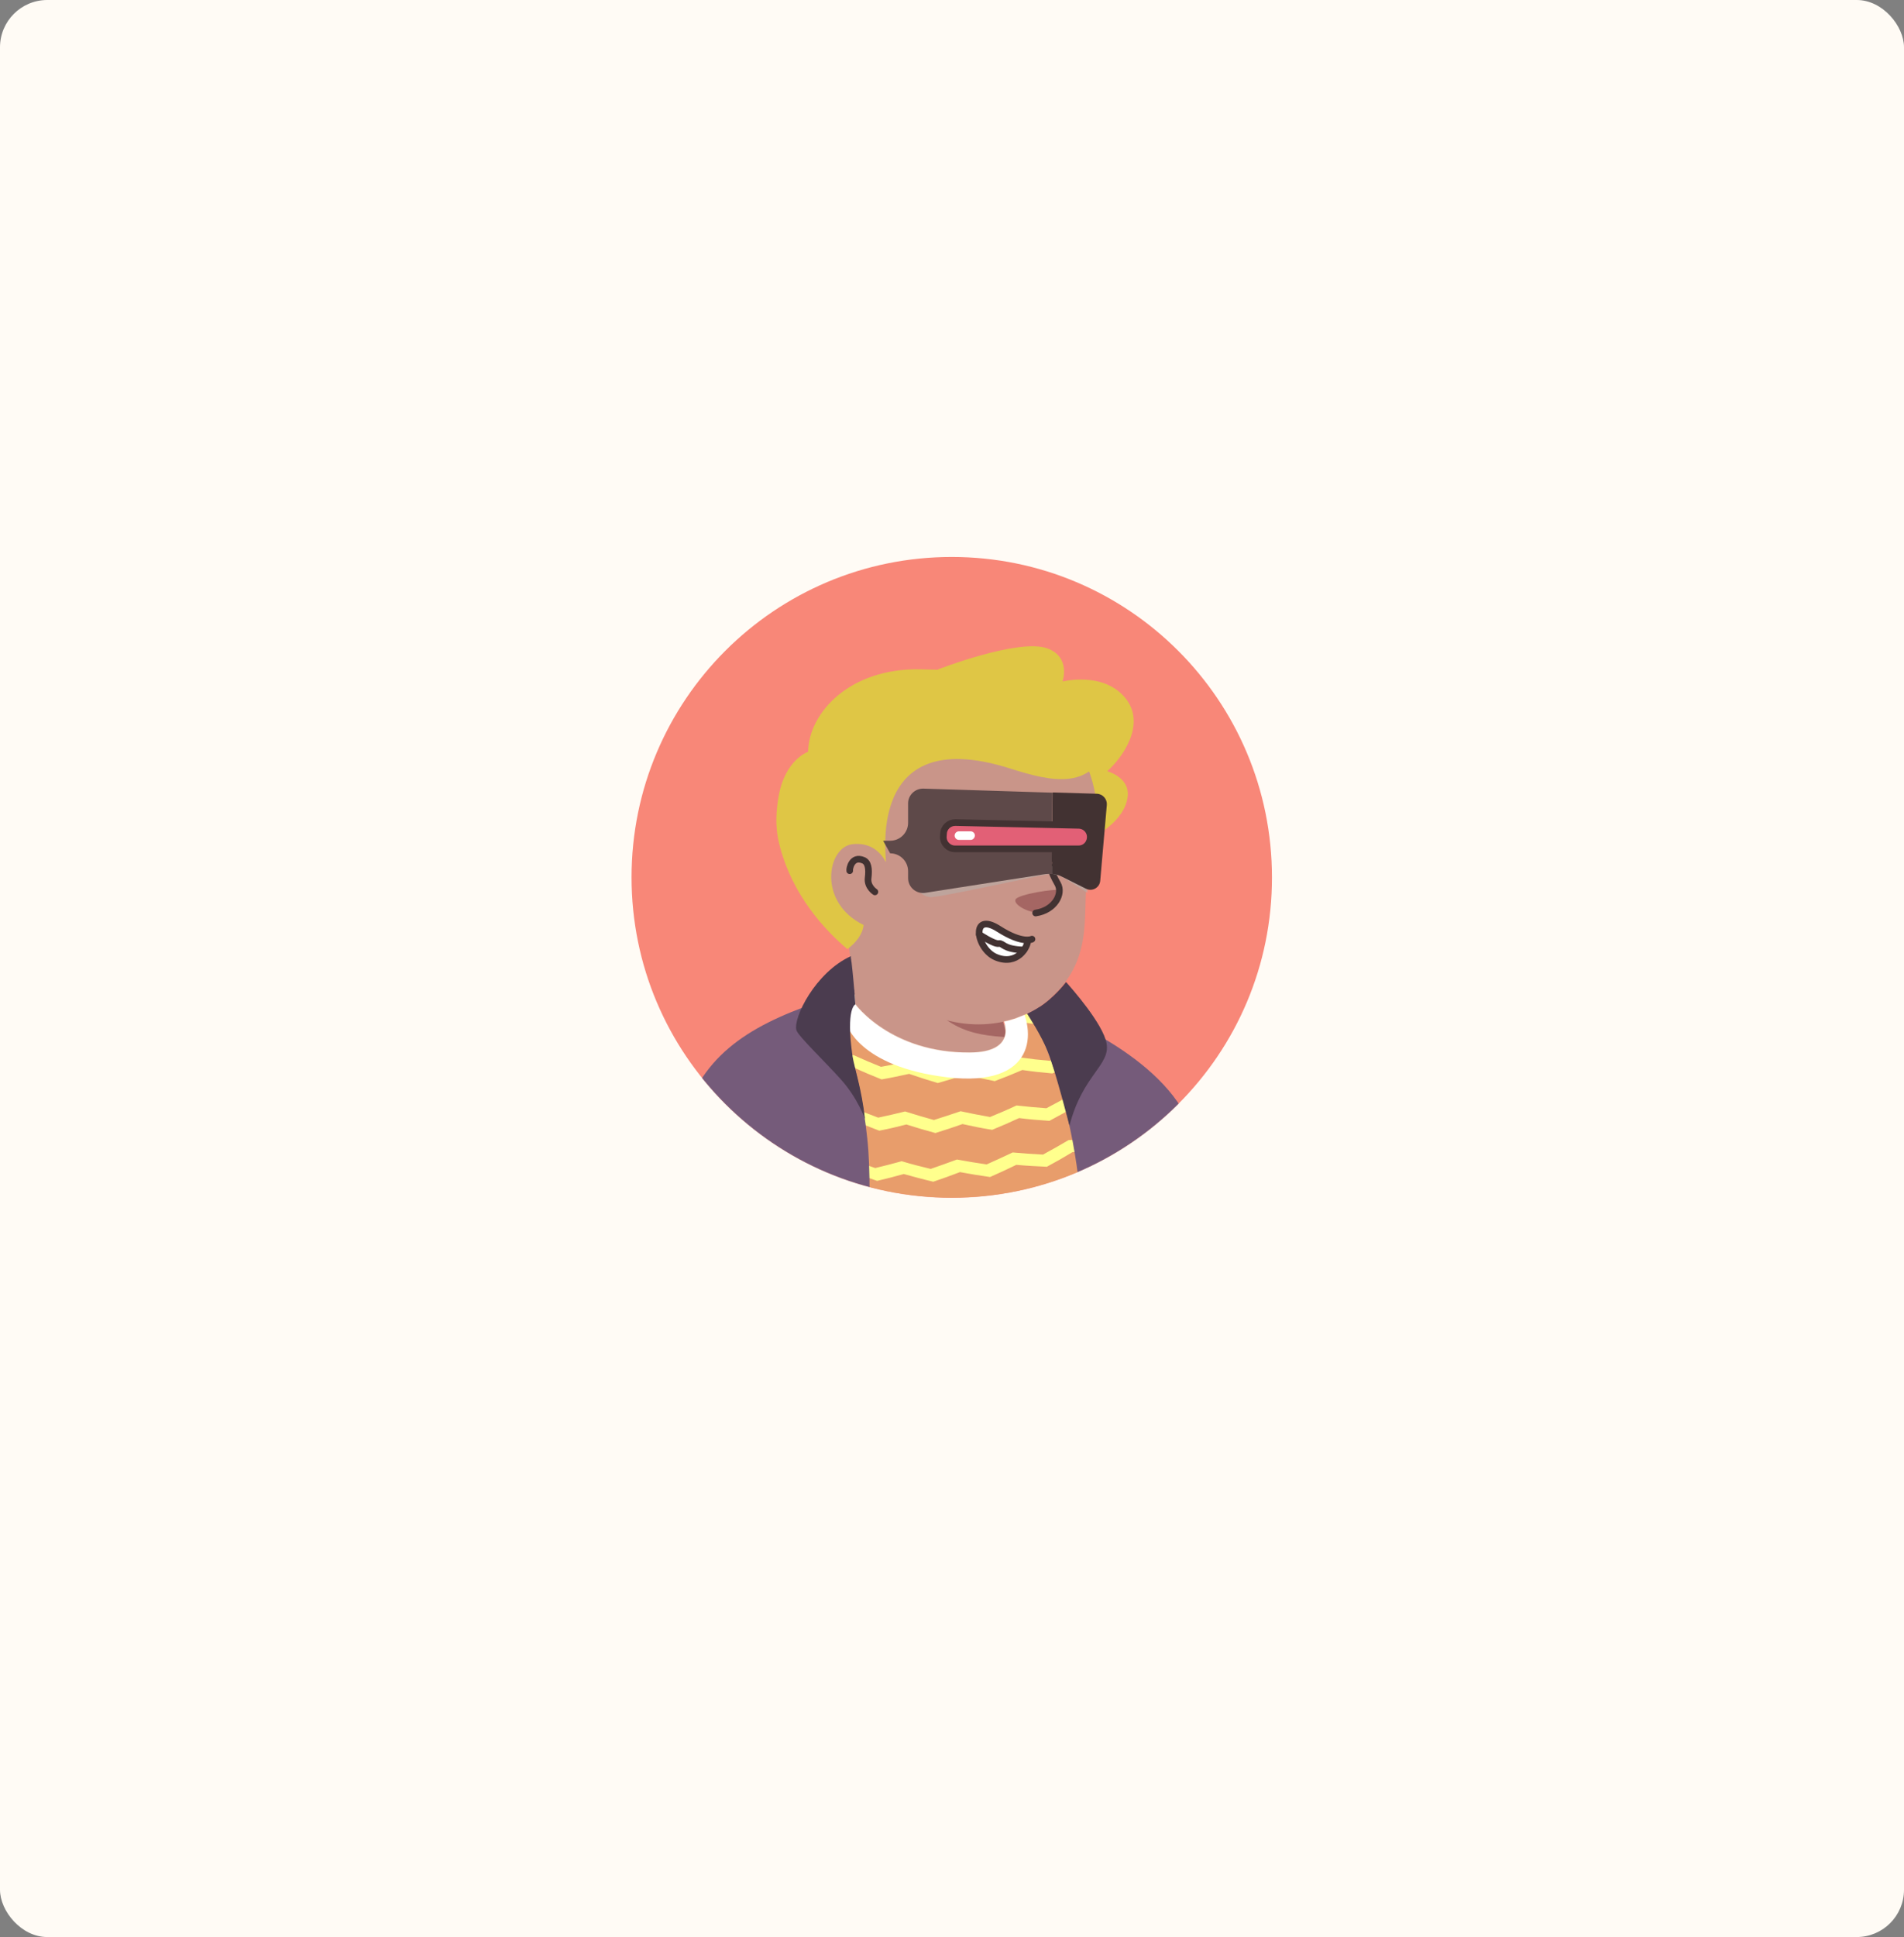 <svg width="3865" height="3930" viewBox="0 0 3865 3930" fill="none" xmlns="http://www.w3.org/2000/svg">
<rect x="0" y="0" width="3865" height="3930" fill="#808080" stroke="none"/>
<rect width="3865" height="3930" rx="96" fill="#FFFBF5"/>
<path d="M1932 2430C1572.71 2430 1282 2138.86 1282 1780C1282 1420.71 1573.14 1130 1932 1130C2291.29 1130 2582 1421.14 2582 1780C2582.43 2139.29 2291.29 2430 1932 2430Z" fill="#F88778"/>
<mask id="mask0_422_4062" style="mask-type:alpha" maskUnits="userSpaceOnUse" x="1282" y="1130" width="1300" height="1300">
<path d="M1932 2430C1572.71 2430 1282 2138.86 1282 1780C1282 1420.71 1573.14 1130 1932 1130C2291.29 1130 2582 1421.14 2582 1780C2582.43 2139.29 2291.29 2430 1932 2430Z" fill="#F7C0B5"/>
</mask>
<g mask="url(#mask0_422_4062)">
<path d="M2294.27 2327.33C2291.23 2329.5 2287.77 2331.67 2284.73 2333.83C2281.27 2336 2278.23 2338.17 2274.77 2339.9C2271.73 2341.63 2269.13 2343.37 2266.1 2345.1C2265.67 2345.53 2265.23 2345.53 2264.8 2345.97C2254.83 2352.03 2244.43 2357.67 2234.03 2362.87C2231 2364.6 2227.53 2366.33 2224.5 2367.63C2224.5 2367.63 2224.07 2368.07 2223.63 2368.07C2220.17 2369.8 2216.7 2371.53 2213.23 2373.27C2206.3 2376.73 2198.93 2379.77 2192 2382.8C2188.53 2384.53 2184.63 2385.83 2181.17 2387.13C2177.7 2388.43 2173.8 2390.17 2170.33 2391.47C2166.87 2392.77 2162.97 2394.5 2159.5 2395.8C2159.5 2395.8 2159.5 2395.8 2159.07 2395.8C2155.6 2397.1 2151.7 2398.4 2148.23 2399.7C2140.43 2402.3 2132.2 2404.9 2124.4 2407.5C2121.8 2408.37 2118.77 2409.23 2116.17 2410.1C2107.93 2412.7 2099.7 2414.87 2091.47 2416.6C2088.43 2417.47 2085.4 2417.9 2081.93 2418.77C2074.13 2420.5 2065.9 2422.23 2058.1 2423.97C2056.37 2424.4 2055.07 2424.4 2053.33 2424.83C2050.73 2425.27 2047.7 2425.7 2045.1 2426.13C2041.2 2426.57 2037.73 2427.43 2033.83 2427.87C2032.1 2428.3 2030.37 2428.3 2028.63 2428.73C2026.47 2429.17 2023.87 2429.6 2021.27 2429.6C2014.33 2430.47 2006.97 2431.33 2000.03 2432.2C1997.87 2432.63 1995.27 2432.63 1993.1 2433.07H1992.67C1989.63 2433.5 1986.6 2433.5 1983.57 2433.93C1980.53 2434.37 1977.5 2434.37 1974.47 2434.37C1972.73 2434.37 1970.57 2434.8 1968.83 2434.8C1965.37 2434.8 1962.33 2435.23 1959.3 2435.23C1954.97 2435.23 1951.07 2435.67 1946.73 2435.67C1942.4 2435.67 1938.5 2435.67 1934.17 2435.67C1931.13 2435.67 1928.1 2435.67 1925.07 2435.67C1742.64 2433.07 1577.97 2355.5 1460.97 2232.43C1460.97 2232.43 1460.97 2232 1460.54 2232C1473.97 2205.57 1523.8 2157.9 1575.8 2118.47C1641.67 2068.63 1734.84 2037.87 1734.84 2037.87C1734.84 2037.87 1795.93 2027.9 2022.57 2075.13C2195.47 2111.53 2269.13 2259.3 2294.27 2327.33Z" fill="#C99589"/>
<path d="M2070.67 2195.16C2061.57 2239.8 2002.64 2266.23 1903.4 2226.36C1781.64 2176.96 1734.84 2037.86 1734.84 2037.86C1728.34 1938.2 1713.17 1852.83 1713.17 1852.83C1854 1840.7 2020.4 2005.36 2020.4 2005.36L2039.47 2086.83C2041.2 2093.76 2044.67 2099.83 2049.87 2104.16C2058.97 2119.76 2076.74 2166.56 2070.67 2195.16Z" fill="#C99589"/>
<path d="M2049.87 2104.6C1967.1 2100.27 1906 2088.13 1840.57 1970.7C1896.03 2019.67 1961.47 2038.3 2030.37 2046.97L2039.47 2086.83C2041.2 2094.2 2044.67 2100.27 2049.87 2104.6Z" fill="#A56663"/>
<path d="M2221.04 1582.43C2228.84 1618.83 2232.74 1648.3 2211.5 1745.37C2190.27 1842.43 2231 1939.5 2128.74 2028.33C2059.84 2088.13 1939.37 2099.4 1843.17 2033.97C1810.67 2011.87 1780.77 1981.1 1756.5 1940.8C1737.44 1909.17 1715.34 1879.27 1690.64 1851.97C1656.4 1814.7 1615.24 1739.73 1635.6 1607.13C1668.54 1391.33 1882.17 1366.63 2008.27 1390.47C2134.37 1414.3 2199.8 1486.23 2221.04 1582.43Z" fill="#C99589"/>
<path d="M1806.34 1751.87C1806.34 1751.87 1792.9 1686.87 1729.64 1694.67C1675.04 1701.6 1655.97 1832.47 1779.9 1868.87" fill="#C99589"/>
<path d="M1776 1809.5C1776 1809.5 1760.4 1799.53 1762.13 1782.2C1764.73 1761.83 1762.13 1749.27 1752.6 1745.37C1728.77 1735.4 1724 1763.13 1724.87 1766.6" stroke="#423232" stroke-width="13.479" stroke-miterlimit="10" stroke-linecap="round" stroke-linejoin="round"/>
<path d="M2106.64 1851.53C2106.64 1851.53 2123.11 1852.4 2138.71 1833.77C2147.37 1823.37 2154.74 1810.37 2149.97 1806.47C2145.21 1802.13 2066.77 1814.27 2061.57 1824.67C2056.37 1835.07 2086.71 1851.53 2106.64 1851.53Z" fill="#A56663"/>
<path d="M2119.64 1705.93C2119.64 1705.93 2120.5 1747.1 2146.94 1793.03C2158.64 1813.4 2140.87 1846.77 2102.3 1852.4" stroke="#423232" stroke-width="13.479" stroke-miterlimit="10" stroke-linecap="round" stroke-linejoin="round"/>
<path d="M1659.17 2033.57C1659.17 2033.57 1722.44 2008.43 1734.14 2007.57L1735.01 2017.53C1735.01 2017.53 1684.74 2039.2 1681.71 2042.67C1678.67 2046.13 1659.17 2033.57 1659.17 2033.57Z" fill="#7E5D6D"/>
<path d="M2440.04 2596.03H1344.58C1344.58 2596.03 1351.08 2394.97 1416.94 2251.53C1466.78 2143.2 1586.38 2071.7 1673.48 2040.5C1698.18 2031.83 1717.24 2022.3 1735.01 2017.53C1735.01 2019.7 1736.31 2035.73 1736.31 2037.47C1736.31 2037.47 1808.24 2136.7 1968.58 2135.4C2064.78 2134.97 2037.91 2072.57 2037.91 2072.57C2046.14 2070.83 2053.94 2068.67 2061.74 2066.07C2064.34 2065.2 2082.54 2057.83 2084.71 2056.97C2140.61 2071.7 2209.08 2113.3 2308.31 2196.5C2420.11 2290.53 2440.04 2596.03 2440.04 2596.03Z" fill="#E89D6B"/>
<mask id="mask1_422_4062" style="mask-type:alpha" maskUnits="userSpaceOnUse" x="1344" y="2017" width="1097" height="580">
<path d="M2440.04 2596.03H1344.58C1344.58 2596.03 1351.08 2394.97 1416.94 2251.53C1466.78 2143.2 1586.38 2071.7 1673.48 2040.5C1698.18 2031.83 1717.24 2022.3 1735.01 2017.53C1735.01 2019.7 1736.31 2035.73 1736.31 2037.47C1736.31 2037.47 1808.24 2136.7 1968.58 2135.4C2064.78 2134.97 2037.91 2072.57 2037.91 2072.57C2046.14 2070.83 2053.94 2068.67 2061.74 2066.07C2064.34 2065.2 2082.54 2057.83 2084.71 2056.97C2140.61 2071.7 2209.08 2113.3 2308.31 2196.5C2420.11 2290.53 2440.04 2596.03 2440.04 2596.03Z" fill="#E89D6B"/>
</mask>
<g mask="url(#mask1_422_4062)">
<path d="M1569.47 2008C1593.31 2008.87 1605.44 2009.3 1629.27 2008.87C1650.51 2021.43 1660.91 2027.5 1682.57 2039.2C1704.67 2037.9 1715.94 2037.03 1738.04 2034.43C1760.14 2044.83 1770.97 2050.03 1793.07 2060C1815.61 2056.53 1826.87 2054.37 1848.97 2050.03C1871.51 2058.7 1883.21 2062.6 1905.74 2069.97C1928.27 2064.33 1939.54 2060.87 1962.07 2054.37C1985.47 2060.43 1997.17 2063.47 2020.57 2068.67C2043.11 2060.43 2054.37 2056.53 2076.91 2047.43C2100.74 2051.33 2112.87 2053.07 2136.71 2056.1C2158.81 2045.7 2170.07 2040.5 2192.17 2029.23C2216.44 2030.53 2228.57 2030.97 2252.84 2031.4C2274.51 2018.4 2285.34 2011.9 2307.01 1998.47C2334.31 1996.3 2347.74 1995 2375.04 1991.97C2372.87 2002.37 2372.01 2007.57 2370.27 2017.97C2347.74 2020.57 2336.04 2021.87 2313.51 2023.6C2291.41 2037.47 2280.57 2044.4 2258.04 2057.4C2233.34 2057.4 2221.21 2056.97 2196.51 2055.67C2173.97 2066.93 2162.71 2072.57 2140.17 2082.97C2115.91 2079.93 2103.77 2078.2 2079.51 2074.73C2056.97 2083.83 2045.27 2088.17 2022.74 2095.97C1998.91 2090.77 1987.21 2087.73 1963.81 2081.67C1941.27 2088.17 1929.57 2091.63 1907.04 2097.27C1884.07 2089.47 1872.37 2085.57 1849.41 2076.9C1826.87 2081.23 1815.61 2083.4 1792.64 2086.87C1770.11 2076.9 1759.27 2072.13 1736.74 2061.3C1714.21 2063.47 1702.94 2064.33 1680.84 2065.63C1659.17 2053.93 1648.34 2047.87 1627.11 2034.87C1607.17 2034.87 1597.21 2034.87 1577.27 2034C1574.24 2024.03 1572.94 2018.83 1569.47 2008Z" fill="#FFFF8D"/>
<path d="M1563.41 2118.07C1587.24 2118.5 1598.94 2118.5 1623.21 2117.63C1644.88 2129.77 1655.71 2135.4 1677.38 2146.67C1699.48 2144.93 1710.31 2143.63 1732.41 2140.6C1754.51 2150.57 1765.78 2155.33 1788.31 2164.43C1810.41 2160.53 1821.24 2157.93 1843.78 2153.17C1866.74 2160.97 1878.44 2164.87 1901.41 2171.8C1923.51 2165.3 1934.78 2162.27 1956.88 2154.9C1980.28 2160.53 1992.41 2163.13 2015.81 2167.9C2037.91 2159.23 2048.74 2154.9 2070.84 2145.37C2095.11 2148.83 2106.81 2150.13 2131.08 2152.3C2152.74 2141.47 2163.58 2135.83 2185.24 2124.13C2209.51 2125 2222.08 2125 2246.34 2124.57C2267.58 2111.57 2277.98 2104.63 2299.21 2090.77C2326.51 2088.17 2340.38 2086.87 2367.68 2082.97C2365.94 2093.37 2365.51 2098.57 2363.78 2108.53C2340.81 2111.57 2329.54 2112.87 2307.01 2115.03C2285.34 2129.33 2274.94 2136.27 2253.28 2149.7C2228.58 2150.13 2216.01 2150.13 2191.31 2149.27C2169.21 2160.97 2158.38 2166.6 2136.28 2177.87C2112.01 2175.7 2099.44 2174.4 2075.18 2170.93C2053.08 2180.47 2041.81 2184.8 2019.28 2193.47C1995.44 2188.7 1983.31 2186.1 1959.48 2180.47C1936.94 2187.83 1926.11 2190.87 1903.58 2197.37C1880.18 2190.43 1868.48 2186.53 1845.51 2178.73C1822.98 2183.5 1812.14 2186.1 1789.61 2190C1767.08 2180.9 1755.38 2176.13 1732.84 2165.73C1710.74 2168.33 1699.48 2169.63 1677.38 2171.8C1655.28 2160.53 1644.44 2154.47 1622.78 2142.33C1602.84 2142.77 1592.88 2143.2 1573.38 2142.77C1569.04 2133.23 1567.31 2128.03 1563.41 2118.07Z" fill="#FFFF8D"/>
<path d="M1557.34 2226.4C1580.74 2225.97 1592.87 2225.53 1616.7 2224.67C1638.37 2236.37 1649.64 2242 1671.74 2252.4C1693.4 2249.8 1704.24 2248.5 1725.9 2245.03C1748.44 2254.57 1759.7 2258.9 1782.67 2267.57C1804.34 2262.8 1815.17 2260.63 1837.27 2255C1860.67 2262.37 1872.37 2265.83 1895.77 2272.33C1917.44 2265.4 1928.27 2261.93 1949.94 2254.57C1973.77 2259.77 1985.9 2261.93 2009.74 2266.27C2031.4 2257.17 2042.24 2252.83 2063.47 2242.87C2087.74 2245.47 2099.87 2246.77 2124.14 2248.5C2145.37 2237.23 2156.2 2231.6 2177 2219.47C2201.7 2219.47 2213.84 2219.47 2238.54 2218.6C2259.34 2205.17 2269.74 2198.23 2290.1 2184.37C2317.4 2181.33 2331.27 2179.6 2358.57 2175.27C2357.27 2185.23 2356.84 2190.43 2355.97 2200.83C2333 2204.3 2321.74 2206.03 2298.77 2208.63C2277.97 2222.93 2267.14 2230.3 2246.34 2243.73C2221.2 2244.6 2208.64 2245.03 2183.94 2244.6C2162.27 2256.73 2151.87 2262.37 2130.2 2274.07C2105.5 2272.33 2093.37 2271.47 2068.67 2268.43C2047 2278.4 2036.17 2283.17 2014.07 2292.27C1989.8 2288.37 1977.67 2285.77 1953.84 2280.57C1931.74 2288.37 1920.9 2291.83 1898.8 2298.77C1874.97 2292.27 1863.27 2288.8 1839.87 2281.43C1817.77 2287.07 1806.94 2289.67 1784.84 2294C1761.87 2285.33 1750.17 2280.57 1727.64 2271.03C1705.54 2274.5 1694.7 2275.8 1672.6 2278.4C1650.07 2267.57 1639.24 2261.93 1617.14 2250.23C1597.64 2251.1 1587.67 2251.53 1568.17 2251.97C1563.84 2242 1561.67 2236.8 1557.34 2226.4Z" fill="#FFFF8D"/>
<path d="M1550.84 2334.3C1574.24 2333.43 1585.94 2332.57 1609.34 2330.83C1631.44 2342.1 1642.7 2347.3 1665.24 2357.27C1686.47 2354.23 1697.3 2352.5 1718.97 2348.6C1741.94 2357.7 1753.64 2362.03 1776.6 2369.83C1797.84 2364.63 1808.67 2362.03 1830.34 2355.97C1853.74 2362.9 1865.87 2365.93 1889.27 2371.57C1910.5 2364.2 1921.34 2360.3 1942.57 2352.5C1966.84 2356.83 1978.54 2359 2002.8 2362.47C2024.04 2352.93 2034.44 2348.17 2055.67 2338.2C2080.37 2340.37 2092.5 2341.23 2117.2 2342.53C2138 2331.27 2148.4 2325.2 2169.2 2313.07C2193.9 2312.63 2206.47 2312.2 2231.17 2310.9C2251.54 2297.47 2261.5 2290.53 2281.44 2276.23C2309.17 2272.77 2323.04 2270.6 2350.34 2265.83C2349.47 2275.8 2349.47 2281 2348.6 2290.97C2325.64 2294.87 2314.37 2296.6 2291.4 2299.63C2271.04 2314.37 2260.64 2321.3 2240.27 2335.17C2215.14 2336.47 2202.57 2336.9 2177.44 2337.33C2156.64 2349.9 2145.8 2355.97 2125 2367.23C2100.3 2365.93 2087.74 2365.5 2063.04 2363.33C2041.8 2373.73 2030.97 2378.5 2009.74 2388.03C1985.04 2384.57 1972.9 2382.4 1948.64 2378.07C1926.97 2386.3 1916.14 2390.2 1894.47 2397.57C1870.64 2391.93 1858.5 2388.47 1834.67 2381.97C1813 2388.03 1802.17 2390.63 1780.5 2395.83C1757.1 2387.6 1745.4 2383.7 1722 2374.6C1700.34 2378.5 1689.5 2380.23 1667.84 2383.27C1644.87 2372.87 1633.6 2367.67 1611.5 2356.4C1592 2358.13 1582.47 2358.57 1562.97 2359.43C1558.2 2349.47 1555.6 2344.27 1550.84 2334.3Z" fill="#FFFF8D"/>
<path d="M1544.77 2440.9C1567.74 2439.17 1579.44 2438.3 1602.84 2435.7C1625.37 2446.1 1636.64 2451.3 1659.6 2460.83C1680.84 2457.37 1691.24 2455.2 1712.47 2450.87C1735.87 2459.1 1747.57 2463.43 1770.97 2470.8C1792.2 2465.17 1802.6 2462.13 1823.4 2455.63C1847.24 2461.7 1859.37 2464.73 1883.2 2469.93C1904 2462.13 1914.4 2458.23 1935.64 2449.57C1959.9 2453.47 1972.04 2455.2 1996.74 2458.23C2017.54 2448.27 2027.5 2443.5 2048.3 2433.1C2073 2434.83 2085.57 2435.27 2110.27 2436.13C2130.64 2424.43 2140.6 2418.37 2160.97 2405.8C2186.1 2404.93 2198.24 2404.5 2223.37 2402.77C2242.87 2388.9 2252.84 2381.97 2272.34 2367.67C2300.07 2363.77 2313.94 2361.6 2341.67 2356.4C2341.24 2366.37 2341.24 2371.13 2340.8 2381.1C2317.84 2385.43 2306.57 2387.17 2283.6 2390.63C2263.67 2405.37 2253.7 2412.73 2233.77 2426.6C2208.64 2428.77 2195.64 2429.2 2170.5 2430.07C2150.14 2442.63 2139.74 2449.13 2119.37 2460.83C2094.24 2460.4 2081.67 2459.97 2056.54 2458.23C2035.74 2469.07 2025.34 2473.83 2004.54 2483.8C1979.84 2480.77 1967.27 2479.03 1942.57 2475.13C1921.34 2483.8 1910.94 2487.7 1889.7 2495.5C1865.44 2490.3 1853.3 2487.27 1829.04 2481.2C1807.8 2487.7 1796.97 2490.73 1775.74 2496.37C1751.9 2489 1740.2 2485.1 1716.37 2476.43C1695.14 2480.77 1684.3 2482.93 1663.07 2486.4C1640.1 2476.87 1628.4 2471.67 1605.44 2461.27C1586.37 2463.43 1576.84 2464.3 1557.77 2465.6C1552.57 2456.07 1549.97 2450.87 1544.77 2440.9Z" fill="#FFFF8D"/>
<path d="M1718.55 2077.77C1718.55 2077.77 1741.95 2164 1922.65 2185.67C2103.78 2206.9 2105.51 2092.93 2065.65 2028.8C2025.78 1964.67 1750.61 1980.27 1721.15 2011.03C1691.68 2041.8 1718.55 2077.77 1718.55 2077.77Z" fill="white"/>
</g>
<path d="M1559.08 2596.03L1539.58 2435.27" stroke="#544D4D" stroke-width="13.479" stroke-miterlimit="10" stroke-linecap="round" stroke-linejoin="round"/>
<path d="M2315.67 2380.67C2315.67 2380.67 2302.67 2412.3 2306.57 2443.93C2310.47 2475.57 2321.74 2521.93 2305.71 2596.03" stroke="#544D4D" stroke-width="13.479" stroke-miterlimit="10" stroke-linecap="round" stroke-linejoin="round"/>
<path d="M1659.18 2033.57C1667.41 2030.97 1681.71 2033.57 1686.04 2040.93C1702.94 2068.67 1743.68 2149.7 1760.58 2310.47C1774.01 2436.13 1753.64 2662.33 1753.64 2662.33L1333.31 2642.4C1333.31 2642.4 1345.88 2428.77 1382.71 2285.33C1418.68 2146.23 1513.14 2083.83 1659.18 2033.57Z" fill="#755B7A"/>
<path d="M2095.11 2060C2095.11 2060 2229.01 2311.77 2190.01 2648.03H2479.48C2479.48 2648.03 2477.75 2419.67 2412.75 2274.93C2347.75 2130.2 2120.25 2049.17 2120.25 2049.17C2120.25 2049.17 2105.95 2056.1 2095.11 2060Z" fill="#755B7A"/>
<path d="M2095.11 2060L2084.71 2056.97C2084.71 2056.97 2099.87 2049.6 2106.37 2045.27L2110.27 2043.1C2110.27 2043.1 2131.07 2052.63 2138.44 2056.1C2145.81 2059.57 2112.87 2075.6 2112.87 2075.6C2112.87 2075.6 2096.41 2060.43 2095.11 2060Z" fill="#7E5D6D"/>
<path d="M1755.81 2270.17C1755.81 2270.17 1741.08 2228.13 1707.71 2190.87C1676.95 2156.2 1620.61 2102.47 1616.71 2090.33C1609.35 2065.63 1655.28 1972.47 1727.21 1939.97C1727.21 1940.4 1727.21 1940.83 1727.21 1941.27C1727.21 1941.7 1727.21 1942.13 1727.21 1943C1727.21 1943.87 1727.21 1944.73 1727.65 1945.6C1727.65 1946.9 1728.08 1948.2 1728.08 1949.5C1728.08 1950.37 1728.08 1950.8 1728.51 1951.67C1731.55 1977.67 1734.15 2006.7 1736.31 2037.47V2037.9C1736.31 2037.9 1716.38 2044.4 1730.68 2143.63C1734.58 2167.47 1749.31 2209.93 1755.81 2270.17Z" fill="#4B3C4F"/>
<path d="M2170.94 2283.6C2170.94 2283.6 2141.91 2170.93 2127.61 2134.97C2113.31 2099.43 2086.44 2059.13 2085.14 2056.97C2102.04 2049.17 2117.21 2039.2 2130.64 2027.5C2144.08 2015.8 2154.91 2004.1 2164.01 1992.4C2174.84 2004.53 2239.41 2077.33 2246.34 2117.2C2254.14 2161.4 2197.81 2180.47 2170.94 2283.6Z" fill="#4B3C4F"/>
<path d="M1965.95 1749.44C1955.55 1749.01 1947.75 1740.34 1948.61 1729.94L1949.05 1717.81C1949.48 1707.41 1958.15 1699.61 1968.55 1700.47C1978.95 1700.91 1986.75 1709.57 1985.88 1719.97L1985.45 1732.11C1985.01 1742.07 1976.35 1749.87 1965.95 1749.44Z" fill="#423232"/>
<path d="M2148.38 1755.94C2138.85 1755.51 2131.48 1747.27 2131.91 1737.74L2132.35 1726.47C2132.78 1716.94 2141.01 1709.57 2150.55 1710.01C2160.08 1710.44 2167.45 1718.67 2167.01 1728.21L2166.58 1739.47C2166.15 1749.01 2157.91 1756.37 2148.38 1755.94Z" fill="#423232"/>
<path d="M2007.97 1724.31C2007.97 1724.31 1996.71 1708.27 1977.21 1705.24C1961.17 1702.64 1943.41 1710.44 1940.81 1719.54" stroke="#423232" stroke-width="13.479" stroke-miterlimit="10" stroke-linecap="round" stroke-linejoin="round"/>
<path d="M2135.81 1728.21C2135.81 1728.21 2135.81 1714.34 2155.74 1714.34C2172.21 1714.34 2179.14 1729.51 2179.14 1729.51" stroke="#423232" stroke-width="13.479" stroke-miterlimit="10" stroke-linecap="round" stroke-linejoin="round"/>
<path d="M2025.74 1654.54C2034.84 1657.57 2043.94 1649.34 2042.21 1639.37C2041.34 1634.17 2039.17 1628.97 2034.84 1625.07C2021.84 1613.37 1968.11 1602.97 1935.61 1618.14C1907.01 1632.01 1984.14 1640.67 2025.74 1654.54Z" fill="#423232"/>
<path d="M2155.31 1661.47C2147.94 1664.07 2140.14 1656.27 2141.44 1647.17C2141.88 1642.41 2143.61 1637.64 2147.08 1634.17C2157.48 1623.77 2193.01 1615.54 2215.54 1631.57C2235.04 1645.01 2189.11 1648.91 2155.31 1661.47Z" fill="#423232"/>
<path d="M2086.33 1907.19C2086.78 1922.02 2064.77 1959.76 2022.08 1942.24C1981.2 1925.61 1969.07 1847.44 2027.47 1884.73C2058.03 1904.05 2076.45 1907.19 2086.33 1907.19Z" fill="white"/>
<path d="M2094.87 1905.4C2094.87 1905.4 2076 1915.73 2027.48 1884.73C1969.52 1847.44 1981.2 1925.61 2022.09 1942.24C2064.77 1959.76 2086.78 1921.57 2086.33 1907.19" stroke="#423232" stroke-width="13.479" stroke-miterlimit="10" stroke-linecap="round" stroke-linejoin="round"/>
<path d="M1987.94 1895.96C1987.94 1895.96 2018.49 1916.18 2027.48 1914.38C2036.91 1913.03 2035.57 1926.06 2078.25 1927.41" stroke="#423232" stroke-width="13.479" stroke-miterlimit="10" stroke-linecap="round" stroke-linejoin="round"/>
<path d="M2253.54 1496.63C2222.77 1608 2134.81 1585.9 2049.87 1559.03C1750.44 1464.13 1802.01 1754.03 1798.11 1748.83C1788.57 1730.63 1768.21 1708.1 1729.64 1712.86C1679.37 1719.36 1659.01 1830.73 1753.04 1876.66C1750.87 1896.6 1736.57 1913.5 1720.11 1925.63C1675.91 1888.36 1607.44 1816.43 1581.87 1712.43C1572.34 1674.3 1576.24 1642.66 1580.14 1617.96C1592.71 1541.26 1640.37 1525.23 1640.37 1525.23C1642.11 1444.2 1726.61 1354.93 1868.74 1357.96C2011.31 1360.13 2284.31 1385.26 2253.54 1496.63Z" fill="#DFC645"/>
<path d="M2257.01 1630.53C2252.67 1658.7 2240.54 1680.36 2223.64 1696.4C2230.14 1649.16 2226.67 1626.63 2221.04 1600.2C2208.91 1546.03 2182.91 1499.23 2139.57 1464.56C2161.24 1462.83 2183.34 1467.6 2203.27 1480.16C2203.27 1480.16 2231.87 1500.1 2242.71 1564.23C2246.17 1582.86 2260.91 1602.8 2257.01 1630.53Z" fill="#DFC645"/>
<path d="M1903.41 1358.4C1903.41 1358.4 2068.07 1294.27 2126.14 1315.5C2174.24 1333.27 2156.91 1382.67 2156.91 1382.67C2156.91 1382.67 2239.24 1361.87 2283.87 1415.6C2328.51 1469.33 2276.94 1539.1 2247.47 1564.67C2247.47 1564.67 2293.84 1576.8 2289.07 1616.23C2283.44 1665.63 2223.21 1695.97 2223.21 1695.97C2223.21 1695.97 2244.01 1653.5 2240.97 1612.77C2237.94 1572.03 2242.71 1543 2212.81 1513.53C2182.91 1483.63 2111.84 1511.8 2035.14 1473.67C1958.87 1435.53 1903.41 1358.4 1903.41 1358.4Z" fill="#DFC645"/>
<path opacity="0.6" d="M1864.17 1805.4C1864.17 1805.4 1870.24 1818.4 1888.44 1820.13C1906.64 1821.86 2127.64 1771.6 2135.44 1772.9C2143.24 1774.2 2156.24 1778.96 2156.24 1778.96L2207.37 1811.46L2208.24 1788.93C2208.24 1788.93 2179.64 1753.4 2109.87 1756.86C2040.11 1760.33 1864.17 1805.4 1864.17 1805.4Z" fill="#B7AEA9"/>
<path d="M1874.57 1600C1857.67 1599.56 1843.37 1613 1843.37 1629.9V1669.33C1843.37 1689.26 1827.34 1705.73 1806.97 1705.73H1792.67L1806.97 1731.3C1826.91 1731.3 1843.37 1747.33 1843.37 1767.7V1781.56C1843.37 1800.2 1859.84 1814.06 1878.04 1811.46L2119.84 1773.76C2125.04 1772.9 2129.81 1772.9 2135.01 1773.33L2136.31 1608.23L1874.57 1600Z" fill="#5E4949"/>
<path d="M2226.44 1610.4L2136.74 1607.8L2135.44 1772.9C2142.8 1773.76 2149.74 1775.5 2156.24 1778.96L2204.77 1803.23C2217.34 1809.3 2232.07 1801.06 2233.37 1787.2L2246.8 1632.93C2247.67 1621.23 2238.57 1610.83 2226.44 1610.4Z" fill="#423232"/>
<path d="M1939.14 1668.9L2190.04 1674.53C2203.9 1674.96 2214.74 1687.1 2213 1700.96C2211.7 1713.1 2201.74 1722.2 2189.6 1722.2H1938.7C1925.27 1722.2 1914.44 1710.93 1914.87 1697.5L1915.3 1691.86C1915.74 1678.43 1926.57 1668.9 1939.14 1668.9Z" fill="#E26076" stroke="#423232" stroke-width="13.479" stroke-miterlimit="10" stroke-linecap="round" stroke-linejoin="round"/>
<path d="M1970.34 1704H1946.51C1941.74 1704 1937.84 1700.1 1937.84 1695.33C1937.84 1690.56 1941.74 1686.66 1946.51 1686.66H1970.34C1975.11 1686.66 1979.01 1690.56 1979.01 1695.33C1978.57 1700.1 1975.11 1704 1970.34 1704Z" fill="white"/>
</g>
</svg>
